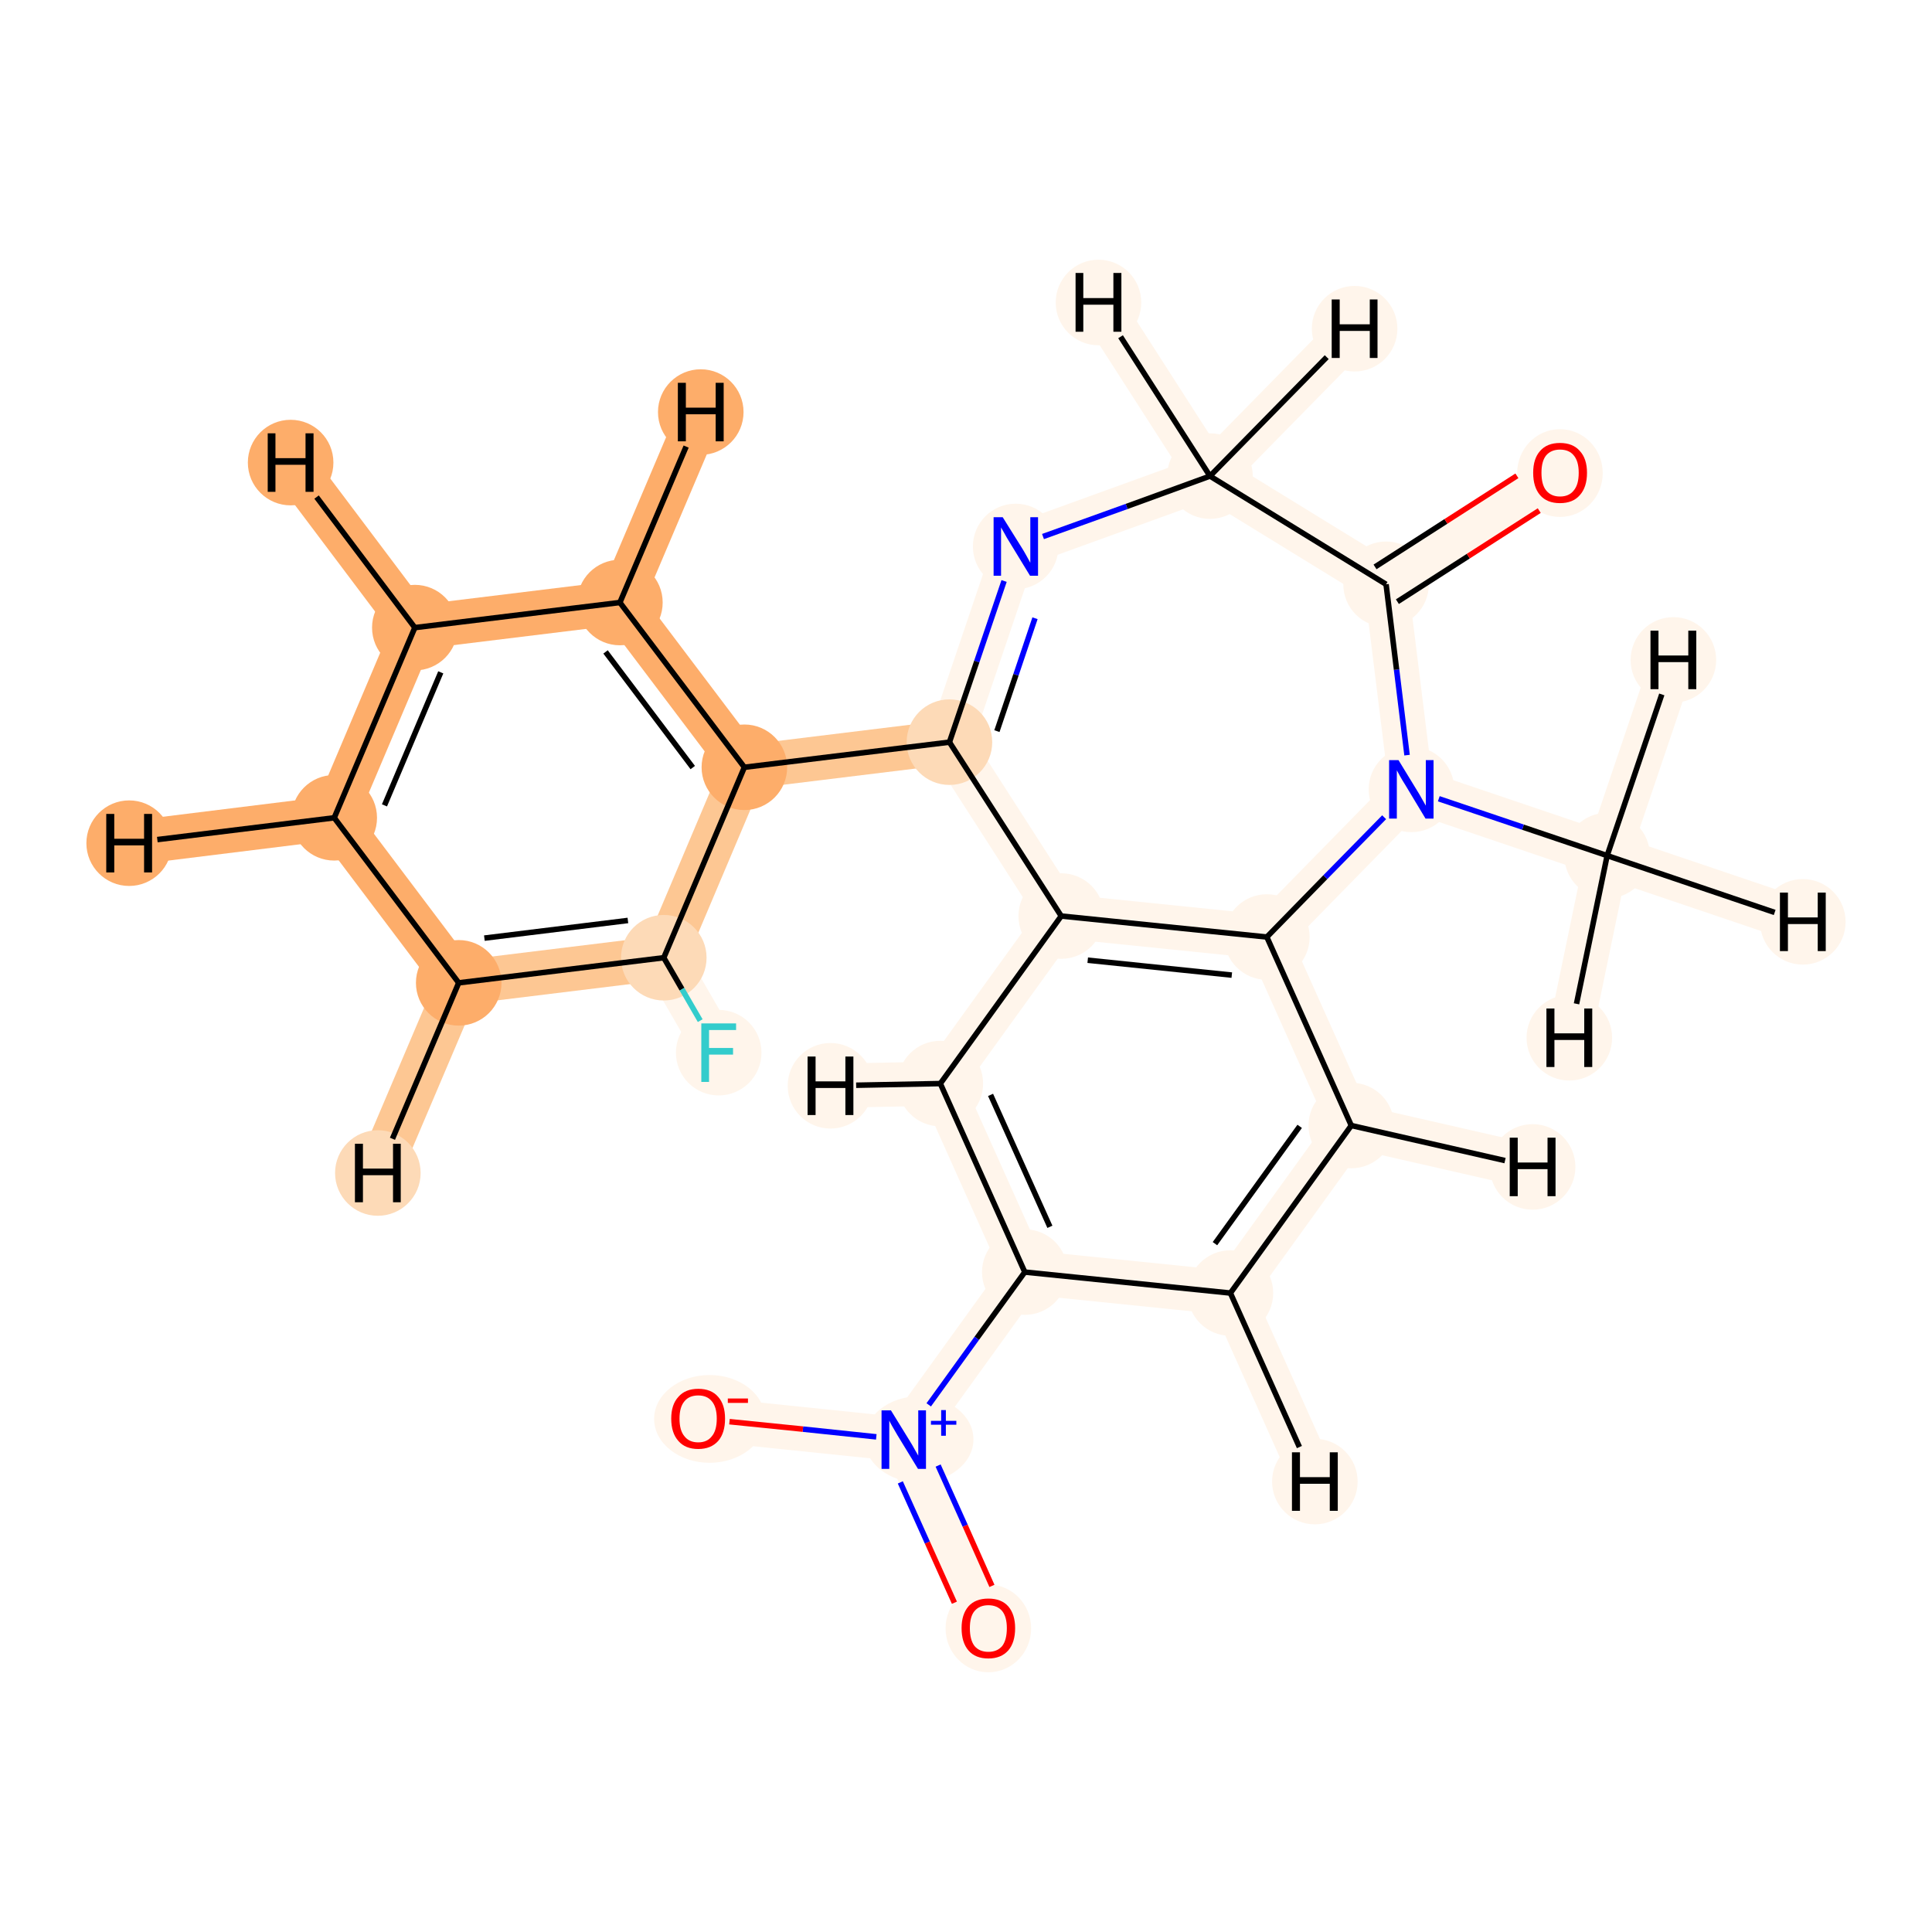 <?xml version='1.0' encoding='iso-8859-1'?>
<svg version='1.1' baseProfile='full'
              xmlns='http://www.w3.org/2000/svg'
                      xmlns:rdkit='http://www.rdkit.org/xml'
                      xmlns:xlink='http://www.w3.org/1999/xlink'
                  xml:space='preserve'
width='700px' height='700px' viewBox='0 0 700 700'>
<!-- END OF HEADER -->
<rect style='opacity:1.0;fill:#FFFFFF;stroke:none' width='700.0' height='700.0' x='0.0' y='0.0'> </rect>
<path d='M 582.3,310.0 L 511.4,286.0' style='fill:none;fill-rule:evenodd;stroke:#FFF5EB;stroke-width:16.0px;stroke-linecap:butt;stroke-linejoin:miter;stroke-opacity:1' />
<path d='M 582.3,310.0 L 653.2,334.0' style='fill:none;fill-rule:evenodd;stroke:#FFF5EB;stroke-width:16.0px;stroke-linecap:butt;stroke-linejoin:miter;stroke-opacity:1' />
<path d='M 582.3,310.0 L 606.3,239.1' style='fill:none;fill-rule:evenodd;stroke:#FFF5EB;stroke-width:16.0px;stroke-linecap:butt;stroke-linejoin:miter;stroke-opacity:1' />
<path d='M 582.3,310.0 L 568.6,376.0' style='fill:none;fill-rule:evenodd;stroke:#FFF5EB;stroke-width:16.0px;stroke-linecap:butt;stroke-linejoin:miter;stroke-opacity:1' />
<path d='M 511.4,286.0 L 502.2,211.7' style='fill:none;fill-rule:evenodd;stroke:#FFF5EB;stroke-width:16.0px;stroke-linecap:butt;stroke-linejoin:miter;stroke-opacity:1' />
<path d='M 511.4,286.0 L 459.0,339.5' style='fill:none;fill-rule:evenodd;stroke:#FFF5EB;stroke-width:16.0px;stroke-linecap:butt;stroke-linejoin:miter;stroke-opacity:1' />
<path d='M 502.2,211.7 L 565.2,171.2' style='fill:none;fill-rule:evenodd;stroke:#FFF5EB;stroke-width:16.0px;stroke-linecap:butt;stroke-linejoin:miter;stroke-opacity:1' />
<path d='M 502.2,211.7 L 438.4,172.5' style='fill:none;fill-rule:evenodd;stroke:#FFF5EB;stroke-width:16.0px;stroke-linecap:butt;stroke-linejoin:miter;stroke-opacity:1' />
<path d='M 438.4,172.5 L 368.0,198.0' style='fill:none;fill-rule:evenodd;stroke:#FFF5EB;stroke-width:16.0px;stroke-linecap:butt;stroke-linejoin:miter;stroke-opacity:1' />
<path d='M 438.4,172.5 L 398.0,109.6' style='fill:none;fill-rule:evenodd;stroke:#FFF5EB;stroke-width:16.0px;stroke-linecap:butt;stroke-linejoin:miter;stroke-opacity:1' />
<path d='M 438.4,172.5 L 490.8,119.1' style='fill:none;fill-rule:evenodd;stroke:#FFF5EB;stroke-width:16.0px;stroke-linecap:butt;stroke-linejoin:miter;stroke-opacity:1' />
<path d='M 368.0,198.0 L 344.0,268.9' style='fill:none;fill-rule:evenodd;stroke:#FFF5EB;stroke-width:16.0px;stroke-linecap:butt;stroke-linejoin:miter;stroke-opacity:1' />
<path d='M 344.0,268.9 L 384.5,331.9' style='fill:none;fill-rule:evenodd;stroke:#FFF5EB;stroke-width:16.0px;stroke-linecap:butt;stroke-linejoin:miter;stroke-opacity:1' />
<path d='M 344.0,268.9 L 269.7,278.0' style='fill:none;fill-rule:evenodd;stroke:#FDC793;stroke-width:16.0px;stroke-linecap:butt;stroke-linejoin:miter;stroke-opacity:1' />
<path d='M 384.5,331.9 L 459.0,339.5' style='fill:none;fill-rule:evenodd;stroke:#FFF5EB;stroke-width:16.0px;stroke-linecap:butt;stroke-linejoin:miter;stroke-opacity:1' />
<path d='M 384.5,331.9 L 340.7,392.6' style='fill:none;fill-rule:evenodd;stroke:#FFF5EB;stroke-width:16.0px;stroke-linecap:butt;stroke-linejoin:miter;stroke-opacity:1' />
<path d='M 459.0,339.5 L 489.6,407.8' style='fill:none;fill-rule:evenodd;stroke:#FFF5EB;stroke-width:16.0px;stroke-linecap:butt;stroke-linejoin:miter;stroke-opacity:1' />
<path d='M 489.6,407.8 L 445.8,468.5' style='fill:none;fill-rule:evenodd;stroke:#FFF5EB;stroke-width:16.0px;stroke-linecap:butt;stroke-linejoin:miter;stroke-opacity:1' />
<path d='M 489.6,407.8 L 555.3,422.8' style='fill:none;fill-rule:evenodd;stroke:#FFF5EB;stroke-width:16.0px;stroke-linecap:butt;stroke-linejoin:miter;stroke-opacity:1' />
<path d='M 445.8,468.5 L 371.3,460.9' style='fill:none;fill-rule:evenodd;stroke:#FFF5EB;stroke-width:16.0px;stroke-linecap:butt;stroke-linejoin:miter;stroke-opacity:1' />
<path d='M 445.8,468.5 L 476.4,536.8' style='fill:none;fill-rule:evenodd;stroke:#FFF5EB;stroke-width:16.0px;stroke-linecap:butt;stroke-linejoin:miter;stroke-opacity:1' />
<path d='M 371.3,460.9 L 340.7,392.6' style='fill:none;fill-rule:evenodd;stroke:#FFF5EB;stroke-width:16.0px;stroke-linecap:butt;stroke-linejoin:miter;stroke-opacity:1' />
<path d='M 371.3,460.9 L 327.5,521.6' style='fill:none;fill-rule:evenodd;stroke:#FFF5EB;stroke-width:16.0px;stroke-linecap:butt;stroke-linejoin:miter;stroke-opacity:1' />
<path d='M 340.7,392.6 L 300.9,393.4' style='fill:none;fill-rule:evenodd;stroke:#FFF5EB;stroke-width:16.0px;stroke-linecap:butt;stroke-linejoin:miter;stroke-opacity:1' />
<path d='M 327.5,521.6 L 253.0,513.9' style='fill:none;fill-rule:evenodd;stroke:#FFF5EB;stroke-width:16.0px;stroke-linecap:butt;stroke-linejoin:miter;stroke-opacity:1' />
<path d='M 327.5,521.6 L 358.1,589.9' style='fill:none;fill-rule:evenodd;stroke:#FFF5EB;stroke-width:16.0px;stroke-linecap:butt;stroke-linejoin:miter;stroke-opacity:1' />
<path d='M 269.7,278.0 L 224.6,218.3' style='fill:none;fill-rule:evenodd;stroke:#FDAD6A;stroke-width:16.0px;stroke-linecap:butt;stroke-linejoin:miter;stroke-opacity:1' />
<path d='M 269.7,278.0 L 240.5,347.0' style='fill:none;fill-rule:evenodd;stroke:#FDC793;stroke-width:16.0px;stroke-linecap:butt;stroke-linejoin:miter;stroke-opacity:1' />
<path d='M 224.6,218.3 L 150.3,227.4' style='fill:none;fill-rule:evenodd;stroke:#FDAD6A;stroke-width:16.0px;stroke-linecap:butt;stroke-linejoin:miter;stroke-opacity:1' />
<path d='M 224.6,218.3 L 253.9,149.3' style='fill:none;fill-rule:evenodd;stroke:#FDAD6A;stroke-width:16.0px;stroke-linecap:butt;stroke-linejoin:miter;stroke-opacity:1' />
<path d='M 150.3,227.4 L 121.1,296.3' style='fill:none;fill-rule:evenodd;stroke:#FDAD6A;stroke-width:16.0px;stroke-linecap:butt;stroke-linejoin:miter;stroke-opacity:1' />
<path d='M 150.3,227.4 L 105.3,167.6' style='fill:none;fill-rule:evenodd;stroke:#FDAD6A;stroke-width:16.0px;stroke-linecap:butt;stroke-linejoin:miter;stroke-opacity:1' />
<path d='M 121.1,296.3 L 166.2,356.1' style='fill:none;fill-rule:evenodd;stroke:#FDAD6A;stroke-width:16.0px;stroke-linecap:butt;stroke-linejoin:miter;stroke-opacity:1' />
<path d='M 121.1,296.3 L 46.8,305.5' style='fill:none;fill-rule:evenodd;stroke:#FDAD6A;stroke-width:16.0px;stroke-linecap:butt;stroke-linejoin:miter;stroke-opacity:1' />
<path d='M 166.2,356.1 L 240.5,347.0' style='fill:none;fill-rule:evenodd;stroke:#FDC793;stroke-width:16.0px;stroke-linecap:butt;stroke-linejoin:miter;stroke-opacity:1' />
<path d='M 166.2,356.1 L 136.9,425.0' style='fill:none;fill-rule:evenodd;stroke:#FDC793;stroke-width:16.0px;stroke-linecap:butt;stroke-linejoin:miter;stroke-opacity:1' />
<path d='M 240.5,347.0 L 260.4,381.4' style='fill:none;fill-rule:evenodd;stroke:#FFF5EB;stroke-width:16.0px;stroke-linecap:butt;stroke-linejoin:miter;stroke-opacity:1' />
<ellipse cx='582.3' cy='310.0' rx='15.0' ry='15.0'  style='fill:#FFF5EB;fill-rule:evenodd;stroke:#FFF5EB;stroke-width:1.0px;stroke-linecap:butt;stroke-linejoin:miter;stroke-opacity:1' />
<ellipse cx='511.4' cy='286.0' rx='15.0' ry='15.0'  style='fill:#FFF5EB;fill-rule:evenodd;stroke:#FFF5EB;stroke-width:1.0px;stroke-linecap:butt;stroke-linejoin:miter;stroke-opacity:1' />
<ellipse cx='502.2' cy='211.7' rx='15.0' ry='15.0'  style='fill:#FFF5EB;fill-rule:evenodd;stroke:#FFF5EB;stroke-width:1.0px;stroke-linecap:butt;stroke-linejoin:miter;stroke-opacity:1' />
<ellipse cx='565.2' cy='171.4' rx='15.0' ry='15.4'  style='fill:#FFF5EB;fill-rule:evenodd;stroke:#FFF5EB;stroke-width:1.0px;stroke-linecap:butt;stroke-linejoin:miter;stroke-opacity:1' />
<ellipse cx='438.4' cy='172.5' rx='15.0' ry='15.0'  style='fill:#FFF5EB;fill-rule:evenodd;stroke:#FFF5EB;stroke-width:1.0px;stroke-linecap:butt;stroke-linejoin:miter;stroke-opacity:1' />
<ellipse cx='368.0' cy='198.0' rx='15.0' ry='15.0'  style='fill:#FFF5EB;fill-rule:evenodd;stroke:#FFF5EB;stroke-width:1.0px;stroke-linecap:butt;stroke-linejoin:miter;stroke-opacity:1' />
<ellipse cx='344.0' cy='268.9' rx='15.0' ry='15.0'  style='fill:#FDDAB7;fill-rule:evenodd;stroke:#FDDAB7;stroke-width:1.0px;stroke-linecap:butt;stroke-linejoin:miter;stroke-opacity:1' />
<ellipse cx='384.5' cy='331.9' rx='15.0' ry='15.0'  style='fill:#FFF5EB;fill-rule:evenodd;stroke:#FFF5EB;stroke-width:1.0px;stroke-linecap:butt;stroke-linejoin:miter;stroke-opacity:1' />
<ellipse cx='459.0' cy='339.5' rx='15.0' ry='15.0'  style='fill:#FFF5EB;fill-rule:evenodd;stroke:#FFF5EB;stroke-width:1.0px;stroke-linecap:butt;stroke-linejoin:miter;stroke-opacity:1' />
<ellipse cx='489.6' cy='407.8' rx='15.0' ry='15.0'  style='fill:#FFF5EB;fill-rule:evenodd;stroke:#FFF5EB;stroke-width:1.0px;stroke-linecap:butt;stroke-linejoin:miter;stroke-opacity:1' />
<ellipse cx='445.8' cy='468.5' rx='15.0' ry='15.0'  style='fill:#FFF5EB;fill-rule:evenodd;stroke:#FFF5EB;stroke-width:1.0px;stroke-linecap:butt;stroke-linejoin:miter;stroke-opacity:1' />
<ellipse cx='371.3' cy='460.9' rx='15.0' ry='15.0'  style='fill:#FFF5EB;fill-rule:evenodd;stroke:#FFF5EB;stroke-width:1.0px;stroke-linecap:butt;stroke-linejoin:miter;stroke-opacity:1' />
<ellipse cx='340.7' cy='392.6' rx='15.0' ry='15.0'  style='fill:#FFF5EB;fill-rule:evenodd;stroke:#FFF5EB;stroke-width:1.0px;stroke-linecap:butt;stroke-linejoin:miter;stroke-opacity:1' />
<ellipse cx='333.0' cy='521.5' rx='19.2' ry='15.1'  style='fill:#FFF5EB;fill-rule:evenodd;stroke:#FFF5EB;stroke-width:1.0px;stroke-linecap:butt;stroke-linejoin:miter;stroke-opacity:1' />
<ellipse cx='257.1' cy='514.1' rx='19.6' ry='15.4'  style='fill:#FFF5EB;fill-rule:evenodd;stroke:#FFF5EB;stroke-width:1.0px;stroke-linecap:butt;stroke-linejoin:miter;stroke-opacity:1' />
<ellipse cx='358.1' cy='590.0' rx='15.0' ry='15.4'  style='fill:#FFF5EB;fill-rule:evenodd;stroke:#FFF5EB;stroke-width:1.0px;stroke-linecap:butt;stroke-linejoin:miter;stroke-opacity:1' />
<ellipse cx='269.7' cy='278.0' rx='15.0' ry='15.0'  style='fill:#FDAD6A;fill-rule:evenodd;stroke:#FDAD6A;stroke-width:1.0px;stroke-linecap:butt;stroke-linejoin:miter;stroke-opacity:1' />
<ellipse cx='224.6' cy='218.3' rx='15.0' ry='15.0'  style='fill:#FDAD6A;fill-rule:evenodd;stroke:#FDAD6A;stroke-width:1.0px;stroke-linecap:butt;stroke-linejoin:miter;stroke-opacity:1' />
<ellipse cx='150.3' cy='227.4' rx='15.0' ry='15.0'  style='fill:#FDAD6A;fill-rule:evenodd;stroke:#FDAD6A;stroke-width:1.0px;stroke-linecap:butt;stroke-linejoin:miter;stroke-opacity:1' />
<ellipse cx='121.1' cy='296.3' rx='15.0' ry='15.0'  style='fill:#FDAD6A;fill-rule:evenodd;stroke:#FDAD6A;stroke-width:1.0px;stroke-linecap:butt;stroke-linejoin:miter;stroke-opacity:1' />
<ellipse cx='166.2' cy='356.1' rx='15.0' ry='15.0'  style='fill:#FDAD6A;fill-rule:evenodd;stroke:#FDAD6A;stroke-width:1.0px;stroke-linecap:butt;stroke-linejoin:miter;stroke-opacity:1' />
<ellipse cx='240.5' cy='347.0' rx='15.0' ry='15.0'  style='fill:#FDDAB7;fill-rule:evenodd;stroke:#FDDAB7;stroke-width:1.0px;stroke-linecap:butt;stroke-linejoin:miter;stroke-opacity:1' />
<ellipse cx='260.4' cy='381.4' rx='15.0' ry='15.0'  style='fill:#FFF5EB;fill-rule:evenodd;stroke:#FFF5EB;stroke-width:1.0px;stroke-linecap:butt;stroke-linejoin:miter;stroke-opacity:1' />
<ellipse cx='653.2' cy='334.0' rx='15.0' ry='15.0'  style='fill:#FFF5EB;fill-rule:evenodd;stroke:#FFF5EB;stroke-width:1.0px;stroke-linecap:butt;stroke-linejoin:miter;stroke-opacity:1' />
<ellipse cx='606.3' cy='239.1' rx='15.0' ry='15.0'  style='fill:#FFF5EB;fill-rule:evenodd;stroke:#FFF5EB;stroke-width:1.0px;stroke-linecap:butt;stroke-linejoin:miter;stroke-opacity:1' />
<ellipse cx='568.6' cy='376.0' rx='15.0' ry='15.0'  style='fill:#FFF5EB;fill-rule:evenodd;stroke:#FFF5EB;stroke-width:1.0px;stroke-linecap:butt;stroke-linejoin:miter;stroke-opacity:1' />
<ellipse cx='398.0' cy='109.6' rx='15.0' ry='15.0'  style='fill:#FFF5EB;fill-rule:evenodd;stroke:#FFF5EB;stroke-width:1.0px;stroke-linecap:butt;stroke-linejoin:miter;stroke-opacity:1' />
<ellipse cx='490.8' cy='119.1' rx='15.0' ry='15.0'  style='fill:#FFF5EB;fill-rule:evenodd;stroke:#FFF5EB;stroke-width:1.0px;stroke-linecap:butt;stroke-linejoin:miter;stroke-opacity:1' />
<ellipse cx='555.3' cy='422.8' rx='15.0' ry='15.0'  style='fill:#FFF5EB;fill-rule:evenodd;stroke:#FFF5EB;stroke-width:1.0px;stroke-linecap:butt;stroke-linejoin:miter;stroke-opacity:1' />
<ellipse cx='476.4' cy='536.8' rx='15.0' ry='15.0'  style='fill:#FFF5EB;fill-rule:evenodd;stroke:#FFF5EB;stroke-width:1.0px;stroke-linecap:butt;stroke-linejoin:miter;stroke-opacity:1' />
<ellipse cx='300.9' cy='393.4' rx='15.0' ry='15.0'  style='fill:#FFF5EB;fill-rule:evenodd;stroke:#FFF5EB;stroke-width:1.0px;stroke-linecap:butt;stroke-linejoin:miter;stroke-opacity:1' />
<ellipse cx='253.9' cy='149.3' rx='15.0' ry='15.0'  style='fill:#FDAD6A;fill-rule:evenodd;stroke:#FDAD6A;stroke-width:1.0px;stroke-linecap:butt;stroke-linejoin:miter;stroke-opacity:1' />
<ellipse cx='105.3' cy='167.6' rx='15.0' ry='15.0'  style='fill:#FDAD6A;fill-rule:evenodd;stroke:#FDAD6A;stroke-width:1.0px;stroke-linecap:butt;stroke-linejoin:miter;stroke-opacity:1' />
<ellipse cx='46.8' cy='305.5' rx='15.0' ry='15.0'  style='fill:#FDAD6A;fill-rule:evenodd;stroke:#FDAD6A;stroke-width:1.0px;stroke-linecap:butt;stroke-linejoin:miter;stroke-opacity:1' />
<ellipse cx='136.9' cy='425.0' rx='15.0' ry='15.0'  style='fill:#FDDAB7;fill-rule:evenodd;stroke:#FDDAB7;stroke-width:1.0px;stroke-linecap:butt;stroke-linejoin:miter;stroke-opacity:1' />
<path class='bond-0 atom-0 atom-1' d='M 582.3,310.0 L 551.8,299.7' style='fill:none;fill-rule:evenodd;stroke:#000000;stroke-width:2.0px;stroke-linecap:butt;stroke-linejoin:miter;stroke-opacity:1' />
<path class='bond-0 atom-0 atom-1' d='M 551.8,299.7 L 521.3,289.4' style='fill:none;fill-rule:evenodd;stroke:#0000FF;stroke-width:2.0px;stroke-linecap:butt;stroke-linejoin:miter;stroke-opacity:1' />
<path class='bond-25 atom-0 atom-23' d='M 582.3,310.0 L 643.0,330.6' style='fill:none;fill-rule:evenodd;stroke:#000000;stroke-width:2.0px;stroke-linecap:butt;stroke-linejoin:miter;stroke-opacity:1' />
<path class='bond-26 atom-0 atom-24' d='M 582.3,310.0 L 602.1,251.6' style='fill:none;fill-rule:evenodd;stroke:#000000;stroke-width:2.0px;stroke-linecap:butt;stroke-linejoin:miter;stroke-opacity:1' />
<path class='bond-27 atom-0 atom-25' d='M 582.3,310.0 L 571.2,363.7' style='fill:none;fill-rule:evenodd;stroke:#000000;stroke-width:2.0px;stroke-linecap:butt;stroke-linejoin:miter;stroke-opacity:1' />
<path class='bond-1 atom-1 atom-2' d='M 509.8,273.6 L 506.0,242.6' style='fill:none;fill-rule:evenodd;stroke:#0000FF;stroke-width:2.0px;stroke-linecap:butt;stroke-linejoin:miter;stroke-opacity:1' />
<path class='bond-1 atom-1 atom-2' d='M 506.0,242.6 L 502.2,211.7' style='fill:none;fill-rule:evenodd;stroke:#000000;stroke-width:2.0px;stroke-linecap:butt;stroke-linejoin:miter;stroke-opacity:1' />
<path class='bond-22 atom-8 atom-1' d='M 459.0,339.5 L 480.2,317.8' style='fill:none;fill-rule:evenodd;stroke:#000000;stroke-width:2.0px;stroke-linecap:butt;stroke-linejoin:miter;stroke-opacity:1' />
<path class='bond-22 atom-8 atom-1' d='M 480.2,317.8 L 501.5,296.1' style='fill:none;fill-rule:evenodd;stroke:#0000FF;stroke-width:2.0px;stroke-linecap:butt;stroke-linejoin:miter;stroke-opacity:1' />
<path class='bond-2 atom-2 atom-3' d='M 506.3,218.0 L 532.0,201.5' style='fill:none;fill-rule:evenodd;stroke:#000000;stroke-width:2.0px;stroke-linecap:butt;stroke-linejoin:miter;stroke-opacity:1' />
<path class='bond-2 atom-2 atom-3' d='M 532.0,201.5 L 557.7,185.0' style='fill:none;fill-rule:evenodd;stroke:#FF0000;stroke-width:2.0px;stroke-linecap:butt;stroke-linejoin:miter;stroke-opacity:1' />
<path class='bond-2 atom-2 atom-3' d='M 498.2,205.4 L 523.9,188.9' style='fill:none;fill-rule:evenodd;stroke:#000000;stroke-width:2.0px;stroke-linecap:butt;stroke-linejoin:miter;stroke-opacity:1' />
<path class='bond-2 atom-2 atom-3' d='M 523.9,188.9 L 549.6,172.4' style='fill:none;fill-rule:evenodd;stroke:#FF0000;stroke-width:2.0px;stroke-linecap:butt;stroke-linejoin:miter;stroke-opacity:1' />
<path class='bond-3 atom-2 atom-4' d='M 502.2,211.7 L 438.4,172.5' style='fill:none;fill-rule:evenodd;stroke:#000000;stroke-width:2.0px;stroke-linecap:butt;stroke-linejoin:miter;stroke-opacity:1' />
<path class='bond-4 atom-4 atom-5' d='M 438.4,172.5 L 408.2,183.5' style='fill:none;fill-rule:evenodd;stroke:#000000;stroke-width:2.0px;stroke-linecap:butt;stroke-linejoin:miter;stroke-opacity:1' />
<path class='bond-4 atom-4 atom-5' d='M 408.2,183.5 L 377.9,194.4' style='fill:none;fill-rule:evenodd;stroke:#0000FF;stroke-width:2.0px;stroke-linecap:butt;stroke-linejoin:miter;stroke-opacity:1' />
<path class='bond-28 atom-4 atom-26' d='M 438.4,172.5 L 406.0,122.0' style='fill:none;fill-rule:evenodd;stroke:#000000;stroke-width:2.0px;stroke-linecap:butt;stroke-linejoin:miter;stroke-opacity:1' />
<path class='bond-29 atom-4 atom-27' d='M 438.4,172.5 L 480.7,129.4' style='fill:none;fill-rule:evenodd;stroke:#000000;stroke-width:2.0px;stroke-linecap:butt;stroke-linejoin:miter;stroke-opacity:1' />
<path class='bond-5 atom-5 atom-6' d='M 363.8,210.5 L 353.9,239.7' style='fill:none;fill-rule:evenodd;stroke:#0000FF;stroke-width:2.0px;stroke-linecap:butt;stroke-linejoin:miter;stroke-opacity:1' />
<path class='bond-5 atom-5 atom-6' d='M 353.9,239.7 L 344.0,268.9' style='fill:none;fill-rule:evenodd;stroke:#000000;stroke-width:2.0px;stroke-linecap:butt;stroke-linejoin:miter;stroke-opacity:1' />
<path class='bond-5 atom-5 atom-6' d='M 375.0,224.0 L 368.1,244.5' style='fill:none;fill-rule:evenodd;stroke:#0000FF;stroke-width:2.0px;stroke-linecap:butt;stroke-linejoin:miter;stroke-opacity:1' />
<path class='bond-5 atom-5 atom-6' d='M 368.1,244.5 L 361.2,264.9' style='fill:none;fill-rule:evenodd;stroke:#000000;stroke-width:2.0px;stroke-linecap:butt;stroke-linejoin:miter;stroke-opacity:1' />
<path class='bond-6 atom-6 atom-7' d='M 344.0,268.9 L 384.5,331.9' style='fill:none;fill-rule:evenodd;stroke:#000000;stroke-width:2.0px;stroke-linecap:butt;stroke-linejoin:miter;stroke-opacity:1' />
<path class='bond-15 atom-6 atom-16' d='M 344.0,268.9 L 269.7,278.0' style='fill:none;fill-rule:evenodd;stroke:#000000;stroke-width:2.0px;stroke-linecap:butt;stroke-linejoin:miter;stroke-opacity:1' />
<path class='bond-7 atom-7 atom-8' d='M 384.5,331.9 L 459.0,339.5' style='fill:none;fill-rule:evenodd;stroke:#000000;stroke-width:2.0px;stroke-linecap:butt;stroke-linejoin:miter;stroke-opacity:1' />
<path class='bond-7 atom-7 atom-8' d='M 394.1,347.9 L 446.3,353.3' style='fill:none;fill-rule:evenodd;stroke:#000000;stroke-width:2.0px;stroke-linecap:butt;stroke-linejoin:miter;stroke-opacity:1' />
<path class='bond-24 atom-12 atom-7' d='M 340.7,392.6 L 384.5,331.9' style='fill:none;fill-rule:evenodd;stroke:#000000;stroke-width:2.0px;stroke-linecap:butt;stroke-linejoin:miter;stroke-opacity:1' />
<path class='bond-8 atom-8 atom-9' d='M 459.0,339.5 L 489.6,407.8' style='fill:none;fill-rule:evenodd;stroke:#000000;stroke-width:2.0px;stroke-linecap:butt;stroke-linejoin:miter;stroke-opacity:1' />
<path class='bond-9 atom-9 atom-10' d='M 489.6,407.8 L 445.8,468.5' style='fill:none;fill-rule:evenodd;stroke:#000000;stroke-width:2.0px;stroke-linecap:butt;stroke-linejoin:miter;stroke-opacity:1' />
<path class='bond-9 atom-9 atom-10' d='M 470.9,408.1 L 440.2,450.6' style='fill:none;fill-rule:evenodd;stroke:#000000;stroke-width:2.0px;stroke-linecap:butt;stroke-linejoin:miter;stroke-opacity:1' />
<path class='bond-30 atom-9 atom-28' d='M 489.6,407.8 L 545.3,420.5' style='fill:none;fill-rule:evenodd;stroke:#000000;stroke-width:2.0px;stroke-linecap:butt;stroke-linejoin:miter;stroke-opacity:1' />
<path class='bond-10 atom-10 atom-11' d='M 445.8,468.5 L 371.3,460.9' style='fill:none;fill-rule:evenodd;stroke:#000000;stroke-width:2.0px;stroke-linecap:butt;stroke-linejoin:miter;stroke-opacity:1' />
<path class='bond-31 atom-10 atom-29' d='M 445.8,468.5 L 470.8,524.3' style='fill:none;fill-rule:evenodd;stroke:#000000;stroke-width:2.0px;stroke-linecap:butt;stroke-linejoin:miter;stroke-opacity:1' />
<path class='bond-11 atom-11 atom-12' d='M 371.3,460.9 L 340.7,392.6' style='fill:none;fill-rule:evenodd;stroke:#000000;stroke-width:2.0px;stroke-linecap:butt;stroke-linejoin:miter;stroke-opacity:1' />
<path class='bond-11 atom-11 atom-12' d='M 380.4,444.5 L 358.9,396.7' style='fill:none;fill-rule:evenodd;stroke:#000000;stroke-width:2.0px;stroke-linecap:butt;stroke-linejoin:miter;stroke-opacity:1' />
<path class='bond-12 atom-11 atom-13' d='M 371.3,460.9 L 353.9,484.9' style='fill:none;fill-rule:evenodd;stroke:#000000;stroke-width:2.0px;stroke-linecap:butt;stroke-linejoin:miter;stroke-opacity:1' />
<path class='bond-12 atom-11 atom-13' d='M 353.9,484.9 L 336.5,509.0' style='fill:none;fill-rule:evenodd;stroke:#0000FF;stroke-width:2.0px;stroke-linecap:butt;stroke-linejoin:miter;stroke-opacity:1' />
<path class='bond-32 atom-12 atom-30' d='M 340.7,392.6 L 310.2,393.2' style='fill:none;fill-rule:evenodd;stroke:#000000;stroke-width:2.0px;stroke-linecap:butt;stroke-linejoin:miter;stroke-opacity:1' />
<path class='bond-13 atom-13 atom-14' d='M 317.5,520.6 L 290.9,517.8' style='fill:none;fill-rule:evenodd;stroke:#0000FF;stroke-width:2.0px;stroke-linecap:butt;stroke-linejoin:miter;stroke-opacity:1' />
<path class='bond-13 atom-13 atom-14' d='M 290.9,517.8 L 264.3,515.1' style='fill:none;fill-rule:evenodd;stroke:#FF0000;stroke-width:2.0px;stroke-linecap:butt;stroke-linejoin:miter;stroke-opacity:1' />
<path class='bond-14 atom-13 atom-15' d='M 326.2,537.1 L 336.0,558.9' style='fill:none;fill-rule:evenodd;stroke:#0000FF;stroke-width:2.0px;stroke-linecap:butt;stroke-linejoin:miter;stroke-opacity:1' />
<path class='bond-14 atom-13 atom-15' d='M 336.0,558.9 L 345.8,580.7' style='fill:none;fill-rule:evenodd;stroke:#FF0000;stroke-width:2.0px;stroke-linecap:butt;stroke-linejoin:miter;stroke-opacity:1' />
<path class='bond-14 atom-13 atom-15' d='M 339.9,531.0 L 349.7,552.8' style='fill:none;fill-rule:evenodd;stroke:#0000FF;stroke-width:2.0px;stroke-linecap:butt;stroke-linejoin:miter;stroke-opacity:1' />
<path class='bond-14 atom-13 atom-15' d='M 349.7,552.8 L 359.4,574.6' style='fill:none;fill-rule:evenodd;stroke:#FF0000;stroke-width:2.0px;stroke-linecap:butt;stroke-linejoin:miter;stroke-opacity:1' />
<path class='bond-16 atom-16 atom-17' d='M 269.7,278.0 L 224.6,218.3' style='fill:none;fill-rule:evenodd;stroke:#000000;stroke-width:2.0px;stroke-linecap:butt;stroke-linejoin:miter;stroke-opacity:1' />
<path class='bond-16 atom-16 atom-17' d='M 251.0,278.1 L 219.4,236.2' style='fill:none;fill-rule:evenodd;stroke:#000000;stroke-width:2.0px;stroke-linecap:butt;stroke-linejoin:miter;stroke-opacity:1' />
<path class='bond-23 atom-21 atom-16' d='M 240.5,347.0 L 269.7,278.0' style='fill:none;fill-rule:evenodd;stroke:#000000;stroke-width:2.0px;stroke-linecap:butt;stroke-linejoin:miter;stroke-opacity:1' />
<path class='bond-17 atom-17 atom-18' d='M 224.6,218.3 L 150.3,227.4' style='fill:none;fill-rule:evenodd;stroke:#000000;stroke-width:2.0px;stroke-linecap:butt;stroke-linejoin:miter;stroke-opacity:1' />
<path class='bond-33 atom-17 atom-31' d='M 224.6,218.3 L 248.6,161.8' style='fill:none;fill-rule:evenodd;stroke:#000000;stroke-width:2.0px;stroke-linecap:butt;stroke-linejoin:miter;stroke-opacity:1' />
<path class='bond-18 atom-18 atom-19' d='M 150.3,227.4 L 121.1,296.3' style='fill:none;fill-rule:evenodd;stroke:#000000;stroke-width:2.0px;stroke-linecap:butt;stroke-linejoin:miter;stroke-opacity:1' />
<path class='bond-18 atom-18 atom-19' d='M 159.7,243.6 L 139.3,291.8' style='fill:none;fill-rule:evenodd;stroke:#000000;stroke-width:2.0px;stroke-linecap:butt;stroke-linejoin:miter;stroke-opacity:1' />
<path class='bond-34 atom-18 atom-32' d='M 150.3,227.4 L 114.7,180.1' style='fill:none;fill-rule:evenodd;stroke:#000000;stroke-width:2.0px;stroke-linecap:butt;stroke-linejoin:miter;stroke-opacity:1' />
<path class='bond-19 atom-19 atom-20' d='M 121.1,296.3 L 166.2,356.1' style='fill:none;fill-rule:evenodd;stroke:#000000;stroke-width:2.0px;stroke-linecap:butt;stroke-linejoin:miter;stroke-opacity:1' />
<path class='bond-35 atom-19 atom-33' d='M 121.1,296.3 L 57.0,304.2' style='fill:none;fill-rule:evenodd;stroke:#000000;stroke-width:2.0px;stroke-linecap:butt;stroke-linejoin:miter;stroke-opacity:1' />
<path class='bond-20 atom-20 atom-21' d='M 166.2,356.1 L 240.5,347.0' style='fill:none;fill-rule:evenodd;stroke:#000000;stroke-width:2.0px;stroke-linecap:butt;stroke-linejoin:miter;stroke-opacity:1' />
<path class='bond-20 atom-20 atom-21' d='M 175.5,339.9 L 227.5,333.5' style='fill:none;fill-rule:evenodd;stroke:#000000;stroke-width:2.0px;stroke-linecap:butt;stroke-linejoin:miter;stroke-opacity:1' />
<path class='bond-36 atom-20 atom-34' d='M 166.2,356.1 L 142.2,412.6' style='fill:none;fill-rule:evenodd;stroke:#000000;stroke-width:2.0px;stroke-linecap:butt;stroke-linejoin:miter;stroke-opacity:1' />
<path class='bond-21 atom-21 atom-22' d='M 240.5,347.0 L 247.1,358.4' style='fill:none;fill-rule:evenodd;stroke:#000000;stroke-width:2.0px;stroke-linecap:butt;stroke-linejoin:miter;stroke-opacity:1' />
<path class='bond-21 atom-21 atom-22' d='M 247.1,358.4 L 253.7,369.8' style='fill:none;fill-rule:evenodd;stroke:#33CCCC;stroke-width:2.0px;stroke-linecap:butt;stroke-linejoin:miter;stroke-opacity:1' />
<path  class='atom-1' d='M 506.7 275.4
L 513.6 286.7
Q 514.3 287.8, 515.4 289.8
Q 516.5 291.8, 516.6 291.9
L 516.6 275.4
L 519.4 275.4
L 519.4 296.6
L 516.5 296.6
L 509.1 284.3
Q 508.2 282.9, 507.3 281.3
Q 506.4 279.6, 506.1 279.1
L 506.1 296.6
L 503.3 296.6
L 503.3 275.4
L 506.7 275.4
' fill='#0000FF'/>
<path  class='atom-3' d='M 555.5 171.3
Q 555.5 166.2, 558.0 163.4
Q 560.5 160.5, 565.2 160.5
Q 569.9 160.5, 572.4 163.4
Q 575.0 166.2, 575.0 171.3
Q 575.0 176.5, 572.4 179.4
Q 569.9 182.3, 565.2 182.3
Q 560.5 182.3, 558.0 179.4
Q 555.5 176.5, 555.5 171.3
M 565.2 179.9
Q 568.5 179.9, 570.2 177.7
Q 572.0 175.6, 572.0 171.3
Q 572.0 167.1, 570.2 165.0
Q 568.5 162.9, 565.2 162.9
Q 562.0 162.9, 560.2 165.0
Q 558.5 167.1, 558.5 171.3
Q 558.5 175.6, 560.2 177.7
Q 562.0 179.9, 565.2 179.9
' fill='#FF0000'/>
<path  class='atom-5' d='M 363.3 187.4
L 370.3 198.6
Q 371.0 199.7, 372.1 201.7
Q 373.2 203.7, 373.3 203.9
L 373.3 187.4
L 376.1 187.4
L 376.1 208.6
L 373.2 208.6
L 365.7 196.3
Q 364.8 194.9, 363.9 193.2
Q 363.0 191.6, 362.7 191.1
L 362.7 208.6
L 360.0 208.6
L 360.0 187.4
L 363.3 187.4
' fill='#0000FF'/>
<path  class='atom-13' d='M 322.8 511.0
L 329.7 522.2
Q 330.4 523.3, 331.5 525.3
Q 332.6 527.3, 332.7 527.4
L 332.7 511.0
L 335.5 511.0
L 335.5 532.2
L 332.6 532.2
L 325.1 519.9
Q 324.3 518.5, 323.3 516.8
Q 322.4 515.2, 322.2 514.7
L 322.2 532.2
L 319.4 532.2
L 319.4 511.0
L 322.8 511.0
' fill='#0000FF'/>
<path  class='atom-13' d='M 337.3 514.8
L 341.0 514.8
L 341.0 510.9
L 342.7 510.9
L 342.7 514.8
L 346.5 514.8
L 346.5 516.2
L 342.7 516.2
L 342.7 520.2
L 341.0 520.2
L 341.0 516.2
L 337.3 516.2
L 337.3 514.8
' fill='#0000FF'/>
<path  class='atom-14' d='M 243.2 514.0
Q 243.2 508.9, 245.8 506.1
Q 248.3 503.2, 253.0 503.2
Q 257.7 503.2, 260.2 506.1
Q 262.7 508.9, 262.7 514.0
Q 262.7 519.2, 260.2 522.1
Q 257.6 525.0, 253.0 525.0
Q 248.3 525.0, 245.8 522.1
Q 243.2 519.2, 243.2 514.0
M 253.0 522.6
Q 256.2 522.6, 257.9 520.4
Q 259.7 518.3, 259.7 514.0
Q 259.7 509.8, 257.9 507.7
Q 256.2 505.6, 253.0 505.6
Q 249.7 505.6, 248.0 507.7
Q 246.2 509.8, 246.2 514.0
Q 246.2 518.3, 248.0 520.4
Q 249.7 522.6, 253.0 522.6
' fill='#FF0000'/>
<path  class='atom-14' d='M 263.7 506.7
L 271.0 506.7
L 271.0 508.3
L 263.7 508.3
L 263.7 506.7
' fill='#FF0000'/>
<path  class='atom-15' d='M 348.4 589.9
Q 348.4 584.9, 350.9 582.0
Q 353.4 579.2, 358.1 579.2
Q 362.8 579.2, 365.3 582.0
Q 367.8 584.9, 367.8 589.9
Q 367.8 595.1, 365.3 598.0
Q 362.7 600.9, 358.1 600.9
Q 353.4 600.9, 350.9 598.0
Q 348.4 595.1, 348.4 589.9
M 358.1 598.5
Q 361.3 598.5, 363.1 596.4
Q 364.8 594.2, 364.8 589.9
Q 364.8 585.8, 363.1 583.7
Q 361.3 581.6, 358.1 581.6
Q 354.9 581.6, 353.1 583.7
Q 351.4 585.7, 351.4 589.9
Q 351.4 594.2, 353.1 596.4
Q 354.9 598.5, 358.1 598.5
' fill='#FF0000'/>
<path  class='atom-22' d='M 254.1 370.8
L 266.7 370.8
L 266.7 373.2
L 256.9 373.2
L 256.9 379.7
L 265.6 379.7
L 265.6 382.1
L 256.9 382.1
L 256.9 392.0
L 254.1 392.0
L 254.1 370.8
' fill='#33CCCC'/>
<path  class='atom-23' d='M 644.9 323.4
L 647.8 323.4
L 647.8 332.4
L 658.6 332.4
L 658.6 323.4
L 661.5 323.4
L 661.5 344.6
L 658.6 344.6
L 658.6 334.8
L 647.8 334.8
L 647.8 344.6
L 644.9 344.6
L 644.9 323.4
' fill='#000000'/>
<path  class='atom-24' d='M 598.0 228.5
L 600.9 228.5
L 600.9 237.5
L 611.7 237.5
L 611.7 228.5
L 614.6 228.5
L 614.6 249.7
L 611.7 249.7
L 611.7 239.9
L 600.9 239.9
L 600.9 249.7
L 598.0 249.7
L 598.0 228.5
' fill='#000000'/>
<path  class='atom-25' d='M 560.3 365.4
L 563.2 365.4
L 563.2 374.4
L 574.0 374.4
L 574.0 365.4
L 576.9 365.4
L 576.9 386.6
L 574.0 386.6
L 574.0 376.8
L 563.2 376.8
L 563.2 386.6
L 560.3 386.6
L 560.3 365.4
' fill='#000000'/>
<path  class='atom-26' d='M 389.7 98.9
L 392.5 98.9
L 392.5 108.0
L 403.4 108.0
L 403.4 98.9
L 406.3 98.9
L 406.3 120.2
L 403.4 120.2
L 403.4 110.4
L 392.5 110.4
L 392.5 120.2
L 389.7 120.2
L 389.7 98.9
' fill='#000000'/>
<path  class='atom-27' d='M 482.5 108.5
L 485.4 108.5
L 485.4 117.5
L 496.3 117.5
L 496.3 108.5
L 499.1 108.5
L 499.1 129.7
L 496.3 129.7
L 496.3 119.9
L 485.4 119.9
L 485.4 129.7
L 482.5 129.7
L 482.5 108.5
' fill='#000000'/>
<path  class='atom-28' d='M 547.0 412.2
L 549.9 412.2
L 549.9 421.2
L 560.7 421.2
L 560.7 412.2
L 563.6 412.2
L 563.6 433.4
L 560.7 433.4
L 560.7 423.6
L 549.9 423.6
L 549.9 433.4
L 547.0 433.4
L 547.0 412.2
' fill='#000000'/>
<path  class='atom-29' d='M 468.1 526.2
L 471.0 526.2
L 471.0 535.2
L 481.8 535.2
L 481.8 526.2
L 484.7 526.2
L 484.7 547.4
L 481.8 547.4
L 481.8 537.6
L 471.0 537.6
L 471.0 547.4
L 468.1 547.4
L 468.1 526.2
' fill='#000000'/>
<path  class='atom-30' d='M 292.6 382.8
L 295.5 382.8
L 295.5 391.8
L 306.3 391.8
L 306.3 382.8
L 309.2 382.8
L 309.2 404.0
L 306.3 404.0
L 306.3 394.2
L 295.5 394.2
L 295.5 404.0
L 292.6 404.0
L 292.6 382.8
' fill='#000000'/>
<path  class='atom-31' d='M 245.6 138.7
L 248.5 138.7
L 248.5 147.7
L 259.3 147.7
L 259.3 138.7
L 262.2 138.7
L 262.2 159.9
L 259.3 159.9
L 259.3 150.1
L 248.5 150.1
L 248.5 159.9
L 245.6 159.9
L 245.6 138.7
' fill='#000000'/>
<path  class='atom-32' d='M 97.0 157.0
L 99.8 157.0
L 99.8 166.0
L 110.7 166.0
L 110.7 157.0
L 113.6 157.0
L 113.6 178.2
L 110.7 178.2
L 110.7 168.4
L 99.8 168.4
L 99.8 178.2
L 97.0 178.2
L 97.0 157.0
' fill='#000000'/>
<path  class='atom-33' d='M 38.5 294.9
L 41.4 294.9
L 41.4 303.9
L 52.2 303.9
L 52.2 294.9
L 55.1 294.9
L 55.1 316.1
L 52.2 316.1
L 52.2 306.3
L 41.4 306.3
L 41.4 316.1
L 38.5 316.1
L 38.5 294.9
' fill='#000000'/>
<path  class='atom-34' d='M 128.6 414.4
L 131.5 414.4
L 131.5 423.4
L 142.4 423.4
L 142.4 414.4
L 145.2 414.4
L 145.2 435.6
L 142.4 435.6
L 142.4 425.8
L 131.5 425.8
L 131.5 435.6
L 128.6 435.6
L 128.6 414.4
' fill='#000000'/>
</svg>
